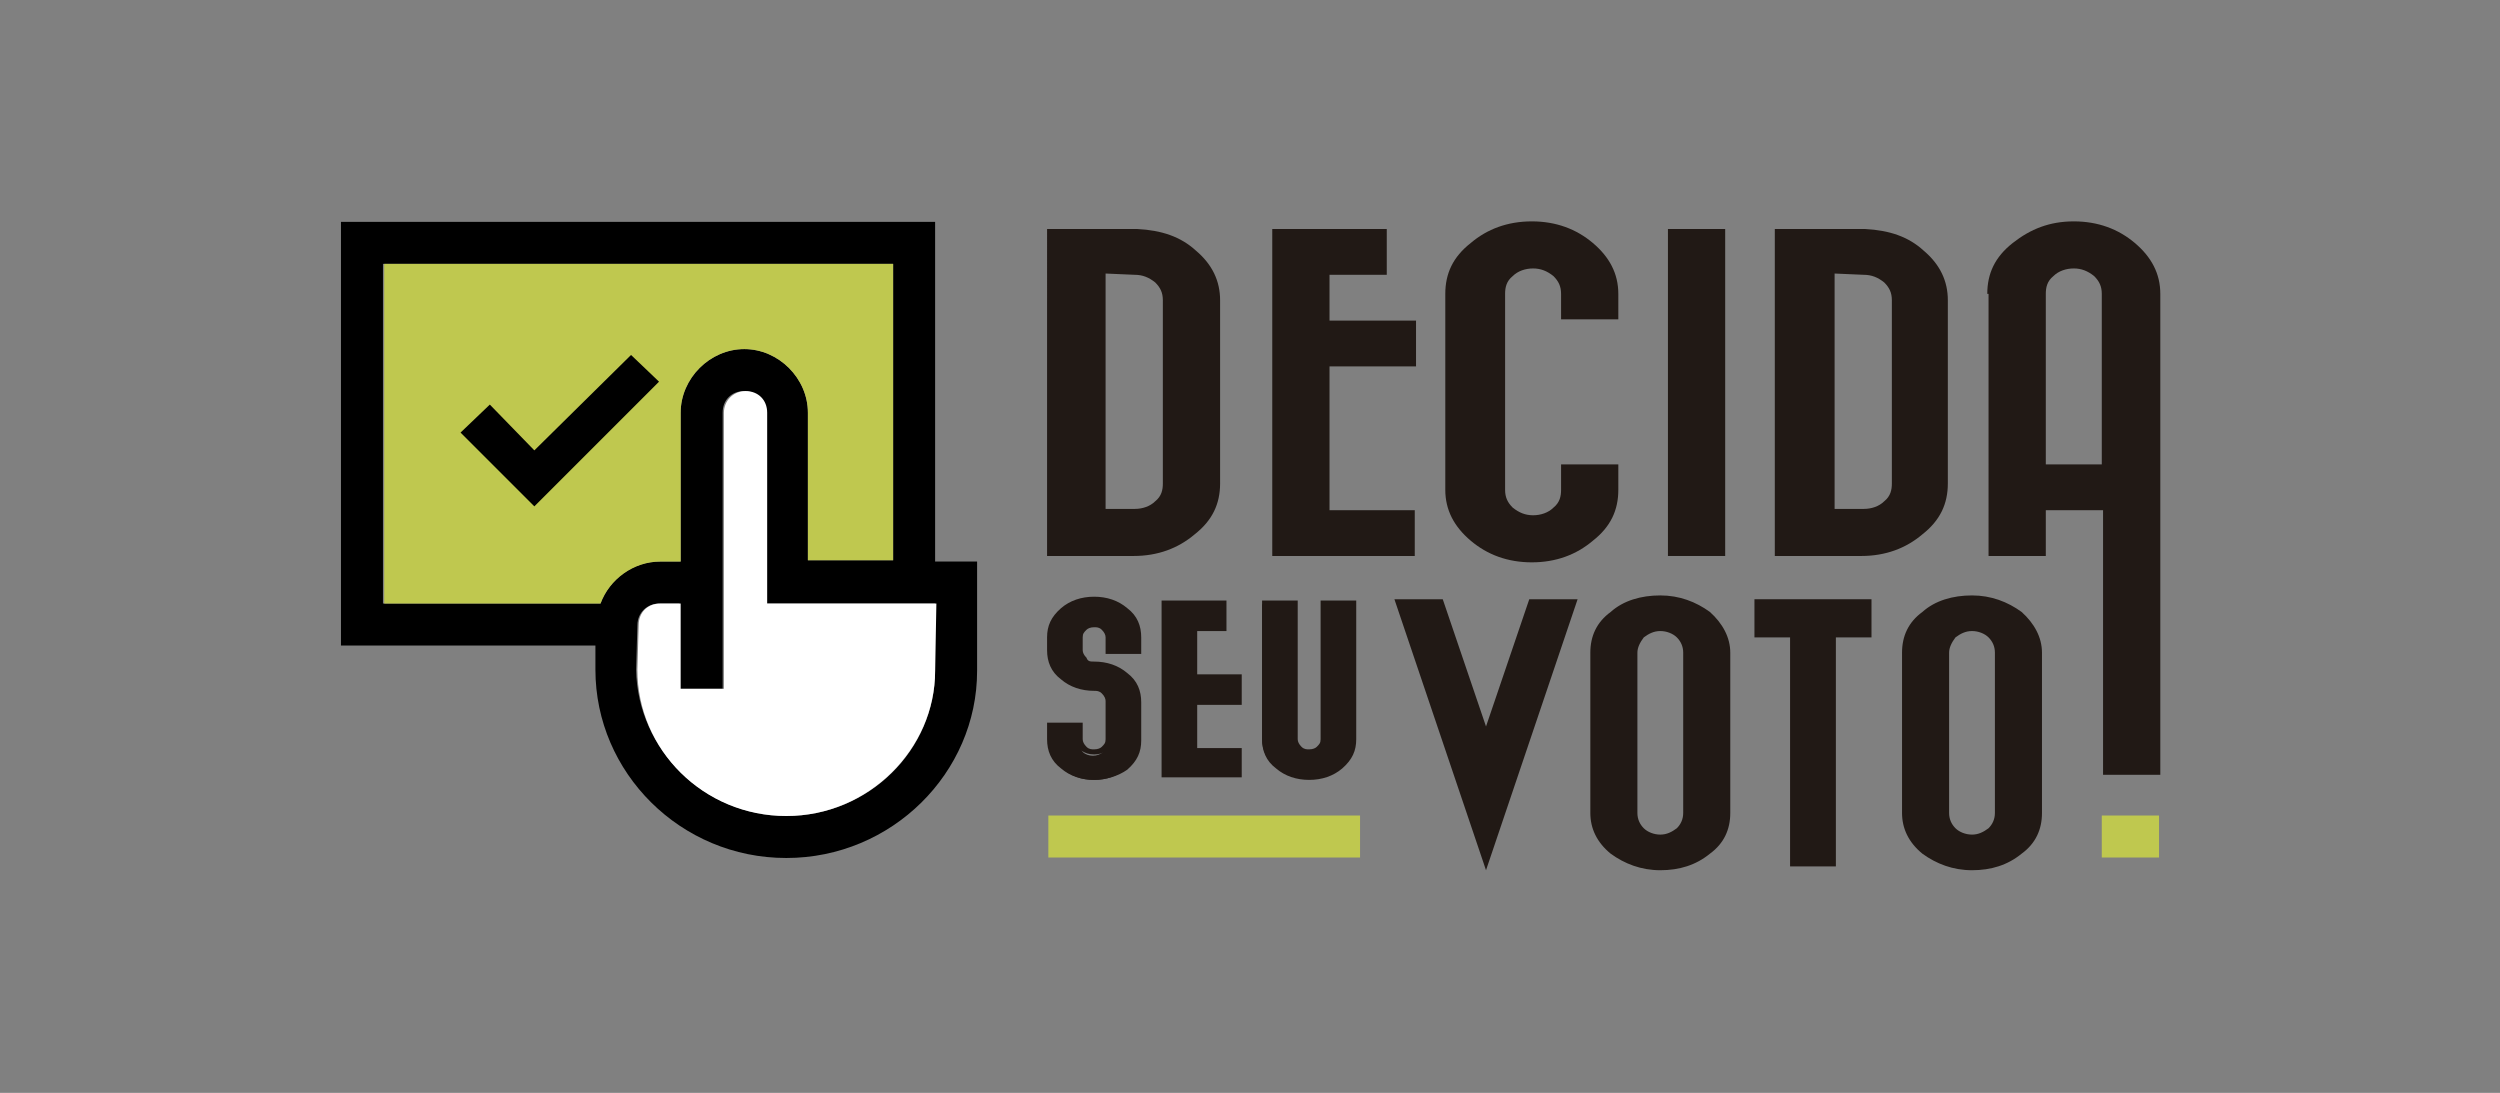 <?xml version="1.0" encoding="utf-8"?>
<!-- Generator: Adobe Illustrator 21.1.0, SVG Export Plug-In . SVG Version: 6.00 Build 0)  -->
<svg version="1.1" id="Capa_1" xmlns="http://www.w3.org/2000/svg" xmlns:xlink="http://www.w3.org/1999/xlink" x="0px" y="0px"
	 viewBox="0 0 196.5 85.9" style="enable-background:new 0 0 196.5 85.9;" xml:space="preserve">
<rect x="0" y="0" width="196.5" height="85.9" fill="#808080" stroke="none"/>
<style type="text/css">
	.st0{fill:#FFFFFF;}
	.st1{fill:#BDC738;}
	.st2{fill:#211915;}
	.st3{fill:#BFC84F;}
</style>
<g>
	<g>
		<path class="st0" d="M63.1-67c1.8,0.1,3.2,0.6,4.5,1.7c1.2,1.1,1.8,2.3,1.8,3.8v13.8c0,1.5-0.6,2.8-1.9,3.9
			c-1.3,1.1-2.8,1.6-4.6,1.6h-0.1h-6.4V-67H63.1L63.1-67z M60.8-63.5v17.8H63c0.6,0,1.1-0.2,1.5-0.6c0.4-0.4,0.6-0.9,0.6-1.4v-13.8
			c0-0.5-0.2-1-0.6-1.4c-0.4-0.4-0.9-0.6-1.5-0.6H60.8z M63.2-67c-0.1,0-0.2,0-0.2,0H63.2z"/>
		<path class="st0" d="M84.1-45.7v3.5h-6.5h-4.3v-3.5v-17.8V-67h4.3H82v3.5h-4.3v3.4h6.5v3.5h-6.5v10.9
			C77.7-45.7,84.1-45.7,84.1-45.7z"/>
		<path class="st0" d="M86.4-62c0-1.5,0.6-2.8,1.9-3.9c1.3-1.1,2.8-1.6,4.6-1.6c1.8,0,3.3,0.5,4.6,1.6c1.3,1.1,1.9,2.3,1.9,3.9v2H95
			v-2c0-0.5-0.2-1-0.6-1.4C94-63.8,93.5-64,92.9-64s-1.1,0.2-1.5,0.6C91-63,90.8-62.5,90.8-62v14.8c0,0.5,0.2,1,0.6,1.4
			s0.9,0.6,1.5,0.6s1.1-0.2,1.5-0.6c0.4-0.4,0.6-0.9,0.6-1.4v-2h4.3v2c0,1.5-0.6,2.8-1.9,3.9c-1.3,1.1-2.8,1.6-4.6,1.6
			c-1.8,0-3.3-0.5-4.6-1.6c-1.3-1.1-1.9-2.3-1.9-3.9L86.4-62L86.4-62z"/>
		<path class="st0" d="M103.2-67h4.3v24.7h-4.3V-67z"/>
		<path class="st0" d="M118.1-67c1.8,0.1,3.2,0.6,4.5,1.7c1.2,1.1,1.8,2.3,1.8,3.8v13.8c0,1.5-0.6,2.8-1.9,3.9
			c-1.3,1.1-2.8,1.6-4.6,1.6h-0.1h-6.4V-67h6.5H118.1z M115.8-63.5v17.8h2.2c0.6,0,1.1-0.2,1.5-0.6c0.4-0.4,0.6-0.9,0.6-1.4v-13.8
			c0-0.5-0.2-1-0.6-1.4c-0.4-0.4-0.9-0.6-1.5-0.6H115.8z M118.1-67c-0.1,0-0.2,0-0.2,0H118.1z"/>
		<path class="st0" d="M127.3-62c0-1.5,0.6-2.8,1.9-3.9c1.3-1.1,2.8-1.6,4.6-1.6s3.3,0.5,4.6,1.6c1.3,1.1,1.9,2.3,1.9,3.9v36.3H136
			v-20h-4.3v3.5h-4.3L127.3-62L127.3-62z M135.9-49.2v-5.7V-62c0-0.5-0.2-1-0.6-1.4c-0.4-0.4-0.9-0.6-1.5-0.6s-1.1,0.2-1.5,0.6
			c-0.4,0.4-0.6,0.9-0.6,1.4v7.1v5.8L135.9-49.2L135.9-49.2z"/>
		<g>
			<path class="st0" d="M59.8-34c0.9,0,1.7,0.3,2.4,0.8c0.7,0.6,1,1.2,1,2v2.8c0,0.8-0.3,1.4-1,2c-0.7,0.5-1.4,0.8-2.4,0.8
				c-0.9,0-1.7-0.3-2.4-0.8s-1-1.2-1-2v-1h2.2v1c0,0.3,0.1,0.5,0.3,0.7s0.5,0.3,0.8,0.3s0.6-0.1,0.8-0.3s0.3-0.4,0.3-0.7v-2.8
				c0-0.3-0.1-0.5-0.3-0.7c-0.2-0.2-0.5-0.3-0.8-0.3c-0.9,0-1.7-0.3-2.4-0.8s-1-1.2-1-2v-1c0-0.8,0.3-1.4,1-2
				c0.7-0.5,1.4-0.8,2.4-0.8c0.9,0,1.7,0.3,2.4,0.8s1,1.2,1,2v1h-2.2v-1c0-0.3-0.1-0.5-0.3-0.7S60.1-37,59.8-37s-0.6,0.1-0.8,0.3
				s-0.3,0.4-0.3,0.7v1c0,0.3,0.1,0.5,0.3,0.7C59.2-34.1,59.5-34,59.8-34z"/>
			<path class="st0" d="M59.8-25.4c-1,0-1.8-0.3-2.5-0.9c-0.7-0.6-1.1-1.3-1.1-2.2v-1.2h2.7v1.2c0,0.2,0.1,0.4,0.3,0.6
				c0.2,0.2,0.4,0.2,0.6,0.2c0.3,0,0.5-0.1,0.6-0.2c0.2-0.2,0.3-0.3,0.3-0.6v-2.8c0-0.2-0.1-0.4-0.3-0.6c-0.2-0.2-0.4-0.2-0.6-0.2
				c-1,0-1.8-0.3-2.5-0.9c-0.7-0.6-1.1-1.3-1.1-2.2v-1c0-0.8,0.4-1.6,1.1-2.2c0.7-0.6,1.5-0.9,2.5-0.9s1.8,0.3,2.5,0.9
				c0.7,0.6,1.1,1.3,1.1,2.2v1.2h-2.7v-1.2c0-0.2-0.1-0.4-0.3-0.6C60.2-37,60-37,59.8-37c-0.3,0-0.5,0.1-0.6,0.2
				c-0.2,0.2-0.3,0.3-0.3,0.6v1c0,0.2,0.1,0.4,0.3,0.6c0.2,0.2,0.4,0.2,0.6,0.2c1,0,1.8,0.3,2.5,0.9c0.7,0.6,1.1,1.3,1.1,2.2v2.8
				c0,0.8-0.4,1.6-1.1,2.2C61.7-25.7,60.8-25.4,59.8-25.4z M56.7-29.2v0.8c0,0.7,0.3,1.3,0.9,1.8c0.6,0.5,1.4,0.8,2.2,0.8
				c0.9,0,1.6-0.3,2.2-0.8c0.6-0.5,0.9-1.1,0.9-1.8v-2.8c0-0.7-0.3-1.3-0.9-1.8c-0.6-0.5-1.4-0.8-2.2-0.8c-0.4,0-0.7-0.1-0.9-0.4
				c-0.3-0.2-0.4-0.5-0.4-0.9v-1c0-0.3,0.1-0.6,0.4-0.9c0.3-0.2,0.6-0.4,0.9-0.4c0.4,0,0.7,0.1,0.9,0.4c0.3,0.2,0.4,0.5,0.4,0.9v0.8
				H63v-0.8c0-0.7-0.3-1.3-0.9-1.8c-0.6-0.5-1.4-0.8-2.2-0.8c-0.9,0-1.6,0.3-2.2,0.8c-0.6,0.5-0.9,1.1-0.9,1.8v1
				c0,0.7,0.3,1.3,0.9,1.8c0.6,0.5,1.4,0.8,2.2,0.8c0.4,0,0.7,0.1,0.9,0.4c0.3,0.2,0.4,0.5,0.4,0.9v2.8c0,0.3-0.1,0.6-0.4,0.9
				c-0.3,0.2-0.6,0.4-0.9,0.4c-0.4,0-0.7-0.1-0.9-0.4c-0.3-0.2-0.4-0.5-0.4-0.9v-0.8H56.7z"/>
		</g>
		<g>
			<path class="st0" d="M70.8-27.6v1.8h-3.4h-2.2v-1.8v-9.2v-1.8h2.2h2.2v1.8h-2.2v3.8h3.4v1.8h-3.4v3.7L70.8-27.6L70.8-27.6z"/>
			<path class="st0" d="M71-25.6h-6.1v-13.3h4.9v2.3h-2.2v3.3H71v2.3h-3.4v3.1H71V-25.6z M65.4-26.1h5.1v-1.3h-3.4v-4.1h3.4v-1.4
				h-3.4v-4.2h2.2v-1.3h-4v12.3H65.4z"/>
		</g>
		<g>
			<path class="st0" d="M72.8-38.6H75v10.2c0,0.3,0.1,0.5,0.3,0.7c0.2,0.2,0.5,0.3,0.8,0.3s0.6-0.1,0.8-0.3c0.2-0.2,0.3-0.4,0.3-0.7
				v-10.2h2.2v10.2c0,0.8-0.3,1.4-1,2c-0.7,0.5-1.4,0.8-2.4,0.8s-1.7-0.3-2.4-0.8c-0.7-0.5-1-1.2-1-2v-10.2H72.8z"/>
			<path class="st0" d="M76.1-25.4c-1,0-1.8-0.3-2.5-0.9c-0.7-0.6-1.1-1.3-1.1-2.2v-10.4h2.7v10.5c0,0.2,0.1,0.4,0.3,0.6
				c0.2,0.2,0.4,0.2,0.6,0.2c0.3,0,0.5-0.1,0.6-0.2c0.2-0.2,0.3-0.3,0.3-0.6v-10.5h2.7v10.5c0,0.8-0.4,1.6-1.1,2.2
				C78-25.7,77.1-25.4,76.1-25.4z M73-38.4v10c0,0.7,0.3,1.3,0.9,1.8s1.4,0.8,2.2,0.8c0.9,0,1.6-0.3,2.2-0.8s0.9-1.1,0.9-1.8v-10
				h-1.8v10c0,0.3-0.1,0.6-0.4,0.9c-0.3,0.2-0.6,0.4-0.9,0.4c-0.4,0-0.7-0.1-0.9-0.4c-0.3-0.2-0.4-0.5-0.4-0.9v-10H73z"/>
		</g>
		<path class="st0" d="M96.3-39l-6.9,20.5L82.5-39h3.7l3.2,9.6l3.2-9.6H96.3z"/>
		<path class="st0" d="M97.4-34.9c0-1.2,0.5-2.3,1.5-3.1c1-0.9,2.3-1.3,3.7-1.3c1.5,0,2.7,0.4,3.7,1.3c1,0.9,1.5,1.9,1.5,3.1v12
			c0,1.2-0.5,2.3-1.5,3.1c-1,0.9-2.3,1.3-3.7,1.3c-1.5,0-2.7-0.4-3.7-1.3s-1.5-1.9-1.5-3.1V-34.9z M100.9-34.9v12
			c0,0.4,0.2,0.8,0.5,1.1c0.3,0.3,0.8,0.5,1.2,0.5c0.5,0,0.9-0.2,1.2-0.5c0.3-0.3,0.5-0.7,0.5-1.1v-12c0-0.4-0.2-0.8-0.5-1.1
			s-0.8-0.5-1.2-0.5c-0.5,0-0.9,0.2-1.2,0.5S100.9-35.4,100.9-34.9z"/>
		<path class="st0" d="M118.5-39v2.8h-2.6v17.3h-3.5v-17.2h-2.6v-2.8L118.5-39L118.5-39z"/>
		<path class="st0" d="M120.9-34.9c0-1.2,0.5-2.3,1.5-3.1c1-0.9,2.3-1.3,3.7-1.3s2.7,0.4,3.7,1.3c1,0.9,1.5,1.9,1.5,3.1v12
			c0,1.2-0.5,2.3-1.5,3.1c-1,0.9-2.3,1.3-3.7,1.3s-2.7-0.4-3.7-1.3s-1.5-1.9-1.5-3.1C120.9-22.9,120.9-34.9,120.9-34.9z M124.4-34.9
			v12c0,0.4,0.2,0.8,0.5,1.1c0.3,0.3,0.8,0.5,1.2,0.5c0.5,0,0.9-0.2,1.2-0.5c0.3-0.3,0.5-0.7,0.5-1.1v-12c0-0.4-0.2-0.8-0.5-1.1
			s-0.8-0.5-1.2-0.5c-0.5,0-0.9,0.2-1.2,0.5S124.4-35.4,124.4-34.9z"/>
	</g>
	<rect x="56.5" y="-22.6" class="st1" width="23.6" height="3.2"/>
	<rect x="135.9" y="-22.6" class="st1" width="4.3" height="3.2"/>
</g>
<g>
	<g>
		<path class="st2" d="M89.4,18c1.9,0.1,3.4,0.6,4.6,1.7c1.3,1.1,1.9,2.4,1.9,3.9V38c0,1.6-0.6,2.9-2,4c-1.3,1.1-2.9,1.7-4.8,1.7
			h-0.1h-6.7V18h6.8H89.4z M86.9,21.5v18.5h2.3c0.6,0,1.2-0.2,1.6-0.6c0.5-0.4,0.6-0.9,0.6-1.4V23.6c0-0.6-0.2-1-0.6-1.4
			c-0.5-0.4-1-0.6-1.6-0.6L86.9,21.5L86.9,21.5z M89.4,18c-0.1,0-0.2,0-0.2,0H89.4z"/>
		<path class="st2" d="M111.2,40.1v3.6h-6.8H100v-3.6V21.5V18h4.5h4.5v3.6h-4.5v3.6h6.8v3.6h-6.8v11.3
			C104.5,40.1,111.2,40.1,111.2,40.1z"/>
		<path class="st2" d="M113.6,23.1c0-1.6,0.6-2.9,2-4c1.3-1.1,2.9-1.7,4.8-1.7c1.9,0,3.5,0.6,4.8,1.7s2,2.4,2,4v2h-4.5v-2
			c0-0.6-0.2-1-0.6-1.4c-0.5-0.4-1-0.6-1.6-0.6c-0.6,0-1.2,0.2-1.6,0.6c-0.5,0.4-0.6,0.9-0.6,1.4v15.4c0,0.6,0.2,1,0.6,1.4
			c0.5,0.4,1,0.6,1.6,0.6c0.6,0,1.2-0.2,1.6-0.6c0.5-0.4,0.6-0.9,0.6-1.4v-2h4.5v2c0,1.6-0.6,2.9-2,4c-1.3,1.1-2.9,1.7-4.8,1.7
			c-1.9,0-3.5-0.6-4.8-1.7c-1.3-1.1-2-2.4-2-4V23.1z"/>
		<path class="st2" d="M131.1,18h4.5v25.7h-4.5V18z"/>
		<path class="st2" d="M146.6,18c1.9,0.1,3.4,0.6,4.6,1.7c1.3,1.1,1.9,2.4,1.9,3.9V38c0,1.6-0.6,2.9-2,4c-1.3,1.1-2.9,1.7-4.8,1.7
			h-0.1h-6.7V18h6.8H146.6z M144.2,21.5v18.5h2.3c0.6,0,1.2-0.2,1.6-0.6c0.5-0.4,0.6-0.9,0.6-1.4V23.6c0-0.6-0.2-1-0.6-1.4
			c-0.5-0.4-1-0.6-1.6-0.6L144.2,21.5L144.2,21.5z M146.6,18c-0.1,0-0.2,0-0.2,0H146.6z"/>
		<path class="st2" d="M156.2,23.1c0-1.6,0.6-2.9,2-4s2.9-1.7,4.8-1.7s3.5,0.6,4.8,1.7s2,2.4,2,4v37.8h-4.5V40.1h-4.5v3.6h-4.5V23.1
			L156.2,23.1z M165.2,36.5v-6v-7.4c0-0.6-0.2-1-0.6-1.4c-0.5-0.4-1-0.6-1.6-0.6c-0.6,0-1.2,0.2-1.6,0.6c-0.5,0.4-0.6,0.9-0.6,1.4
			v7.4v6L165.2,36.5L165.2,36.5z"/>
		<g>
			<path class="st2" d="M86,52.3c1,0,1.8,0.3,2.5,0.9s1,1.3,1,2.1v3c0,0.8-0.3,1.5-1,2.1c-0.7,0.6-1.5,0.9-2.5,0.9
				c-1,0-1.8-0.3-2.5-0.9s-1-1.3-1-2.1v-1h2.3v1c0,0.3,0.1,0.5,0.3,0.8c0.2,0.2,0.5,0.3,0.8,0.3c0.3,0,0.6-0.1,0.8-0.3
				c0.2-0.2,0.3-0.5,0.3-0.8v-3c0-0.3-0.1-0.5-0.3-0.8c-0.2-0.2-0.5-0.3-0.8-0.3c-1,0-1.8-0.3-2.5-0.9s-1-1.3-1-2.1v-1
				c0-0.8,0.3-1.5,1-2.1c0.7-0.6,1.5-0.9,2.5-0.9c1,0,1.8,0.3,2.5,0.9c0.7,0.6,1,1.3,1,2.1v1h-2.3v-1c0-0.3-0.1-0.5-0.3-0.8
				c-0.2-0.2-0.5-0.3-0.8-0.3c-0.3,0-0.6,0.1-0.8,0.3c-0.2,0.2-0.3,0.5-0.3,0.8v1c0,0.3,0.1,0.5,0.3,0.8
				C85.3,52.1,85.6,52.3,86,52.3z"/>
			<path class="st2" d="M86,61.3c-1,0-1.9-0.3-2.6-0.9c-0.8-0.6-1.1-1.4-1.1-2.3v-1.3h2.8v1.3c0,0.2,0.1,0.4,0.3,0.6
				c0.2,0.2,0.4,0.2,0.6,0.2c0.3,0,0.5-0.1,0.6-0.2c0.2-0.2,0.3-0.3,0.3-0.6v-3c0-0.2-0.1-0.4-0.3-0.6c-0.2-0.2-0.4-0.2-0.6-0.2
				c-1,0-1.9-0.3-2.6-0.9c-0.8-0.6-1.1-1.4-1.1-2.3v-1c0-0.9,0.3-1.6,1.1-2.3c0.7-0.6,1.6-0.9,2.6-0.9c1,0,1.9,0.3,2.6,0.9
				c0.8,0.6,1.1,1.4,1.1,2.3v1.3h-2.8v-1.3c0-0.2-0.1-0.4-0.3-0.6c-0.2-0.2-0.4-0.2-0.6-0.2c-0.3,0-0.5,0.1-0.6,0.2
				c-0.2,0.2-0.3,0.3-0.3,0.6v1c0,0.2,0.1,0.4,0.3,0.6C85.5,52,85.7,52,86,52c1,0,1.9,0.3,2.6,0.9c0.8,0.6,1.1,1.4,1.1,2.3v3
				c0,0.9-0.3,1.6-1.1,2.3C87.9,61,86.9,61.3,86,61.3z M82.7,57.3v0.8c0,0.8,0.3,1.4,0.9,1.9c0.6,0.5,1.4,0.8,2.3,0.8
				c0.9,0,1.7-0.3,2.3-0.8c0.6-0.5,0.9-1.2,0.9-1.9v-3c0-0.8-0.3-1.4-0.9-1.9c-0.6-0.5-1.4-0.8-2.3-0.8c-0.4,0-0.7-0.1-1-0.3
				c-0.3-0.2-0.4-0.6-0.4-0.9v-1c0-0.3,0.1-0.7,0.4-0.9c0.3-0.2,0.6-0.3,1-0.3s0.7,0.1,1,0.3s0.4,0.6,0.4,0.9v0.8h1.9v-0.8
				c0-0.8-0.3-1.4-0.9-1.9c-0.6-0.5-1.4-0.8-2.3-0.8c-0.9,0-1.7,0.3-2.3,0.8c-0.6,0.5-0.9,1.2-0.9,1.9v1c0,0.8,0.3,1.4,0.9,1.9
				c0.6,0.5,1.4,0.8,2.3,0.8c0.4,0,0.7,0.1,1,0.3c0.3,0.2,0.4,0.6,0.4,0.9v3c0,0.3-0.1,0.7-0.4,0.9c-0.3,0.2-0.6,0.3-1,0.3
				s-0.7-0.1-1-0.3s-0.4-0.6-0.4-0.9v-0.8H82.7z"/>
		</g>
		<g>
			<path class="st2" d="M97.4,58.9v1.9h-3.5h-2.3v-1.9v-9.5v-1.9h2.3h2.3v1.9h-2.3v3.9h3.5v1.9h-3.5V59L97.4,58.9L97.4,58.9z"/>
			<path class="st2" d="M97.6,61.1h-6.3V47.2h5.1v2.4h-2.3V53h3.5v2.4h-3.5v3.4h3.5V61.1z M91.7,60.6h5.4v-1.4h-3.5v-4.3h3.5v-1.4
				h-3.5v-4.4H96v-1.4h-4.2V60.6z"/>
		</g>
		<g>
			<path class="st2" d="M99.4,47.5h2.3v10.6c0,0.3,0.1,0.5,0.3,0.8c0.2,0.2,0.5,0.3,0.8,0.3c0.3,0,0.6-0.1,0.8-0.3
				c0.2-0.2,0.3-0.5,0.3-0.8V47.5h2.3v10.6c0,0.8-0.3,1.5-1,2.1c-0.7,0.6-1.5,0.9-2.5,0.9c-1,0-1.8-0.3-2.5-0.9
				c-0.7-0.6-1-1.3-1-2.1V47.5H99.4z"/>
			<path class="st2" d="M102.9,61.3c-1,0-1.9-0.3-2.6-0.9c-0.8-0.6-1.1-1.4-1.1-2.3V47.2h2.8v10.9c0,0.2,0.1,0.4,0.3,0.6
				c0.2,0.2,0.4,0.2,0.6,0.2c0.3,0,0.5-0.1,0.6-0.2c0.2-0.2,0.3-0.3,0.3-0.6V47.2h2.8v10.9c0,0.9-0.3,1.6-1.1,2.3
				C104.8,61,103.9,61.3,102.9,61.3z M99.7,47.7v10.4c0,0.8,0.3,1.4,0.9,1.9s1.4,0.8,2.3,0.8s1.7-0.3,2.3-0.8s0.9-1.2,0.9-1.9V47.7
				h-1.8v10.4c0,0.3-0.1,0.7-0.4,0.9c-0.3,0.2-0.6,0.3-1,0.3s-0.7-0.1-1-0.3c-0.3-0.2-0.4-0.6-0.4-0.9V47.7H99.7z"/>
		</g>
		<path class="st2" d="M124,47.1l-7.2,21.3l-7.2-21.3h3.8l3.4,10l3.4-10H124z"/>
		<path class="st2" d="M125,51.3c0-1.3,0.5-2.4,1.6-3.2c1-0.9,2.4-1.3,3.9-1.3c1.5,0,2.8,0.5,3.9,1.3c1,0.9,1.6,2,1.6,3.2v12.6
			c0,1.3-0.5,2.4-1.6,3.2c-1.1,0.9-2.4,1.3-3.9,1.3s-2.8-0.5-3.9-1.3c-1.1-0.9-1.6-2-1.6-3.2V51.3z M128.7,51.3v12.6
			c0,0.5,0.2,0.9,0.5,1.2s0.8,0.5,1.3,0.5c0.5,0,0.9-0.2,1.3-0.5c0.3-0.3,0.5-0.7,0.5-1.2V51.3c0-0.5-0.2-0.9-0.5-1.2
			s-0.8-0.5-1.3-0.5c-0.5,0-0.9,0.2-1.3,0.5C128.9,50.5,128.7,50.9,128.7,51.3z"/>
		<path class="st2" d="M147.1,47.1v3h-2.8v18h-3.6v-18h-2.8v-3H147.1z"/>
		<path class="st2" d="M149.5,51.3c0-1.3,0.5-2.4,1.6-3.2c1-0.9,2.4-1.3,3.9-1.3s2.8,0.5,3.9,1.3c1,0.9,1.6,2,1.6,3.2v12.6
			c0,1.3-0.5,2.4-1.6,3.2c-1.1,0.9-2.4,1.3-3.9,1.3s-2.8-0.5-3.9-1.3c-1.1-0.9-1.6-2-1.6-3.2V51.3z M153.2,51.3v12.6
			c0,0.5,0.2,0.9,0.5,1.2s0.8,0.5,1.3,0.5c0.5,0,0.9-0.2,1.3-0.5c0.3-0.3,0.5-0.7,0.5-1.2V51.3c0-0.5-0.2-0.9-0.5-1.2
			c-0.3-0.3-0.8-0.5-1.3-0.5c-0.5,0-0.9,0.2-1.3,0.5C153.4,50.5,153.2,50.9,153.2,51.3z"/>
	</g>
	<rect x="82.4" y="64.1" class="st3" width="24.5" height="3.3"/>
	<rect x="165.2" y="64.1" class="st3" width="4.5" height="3.3"/>
	<g transform="translate(0,-1036.362)">
		<g id="XMLID_1_">
			<g>
				<path d="M76.8,1089.1c0,8-6.7,14.7-15,14.7s-15-6.7-15-14.8v-1.9h-20v-33.3h46.7v26.7h3.3L76.8,1089.1z M61.8,1100.5
					c6.5,0,11.7-5.2,11.7-11.4v-5.3H60.2v-1.7l0,0v-13.3c0-0.9-0.7-1.7-1.7-1.7s-1.7,0.7-1.7,1.7v21.7h-3.4v-6.7h-1.6
					c-0.9,0-1.7,0.7-1.7,1.7l-0.1,3.5C50.1,1095.3,55.4,1100.5,61.8,1100.5z M70.2,1080.4v-23.3H30.1v26.7h17.1
					c0.7-1.9,2.5-3.3,4.7-3.3h1.6v-11.7c0-2.7,2.3-5,5-5s5,2.3,5,5v11.6H70.2z"/>
				<path class="st0" d="M73.5,1089.1c0,6.1-5.2,11.4-11.7,11.4s-11.7-5.2-11.7-11.5l0.1-3.5c0-1,0.7-1.7,1.7-1.7h1.6v6.7h3.4v-21.7
					c0-0.9,0.7-1.7,1.7-1.7s1.7,0.7,1.7,1.7v13.3l0,0v1.7h13.3L73.5,1089.1z"/>
				<path class="st3" d="M70.2,1057.1v23.3h-6.7v-11.6c0-2.7-2.3-5-5-5s-5,2.3-5,5v11.7h-1.6c-2.1,0-4,1.4-4.7,3.3h-17v-26.7H70.2z"
					/>
			</g>
		</g>
	</g>
	<g id="XMLID_2_">
		<g>
			<polygon points="51.8,30 42,39.8 36.2,34 38.5,31.8 42,35.4 49.6,27.9 			"/>
		</g>
	</g>
</g>
</svg>
